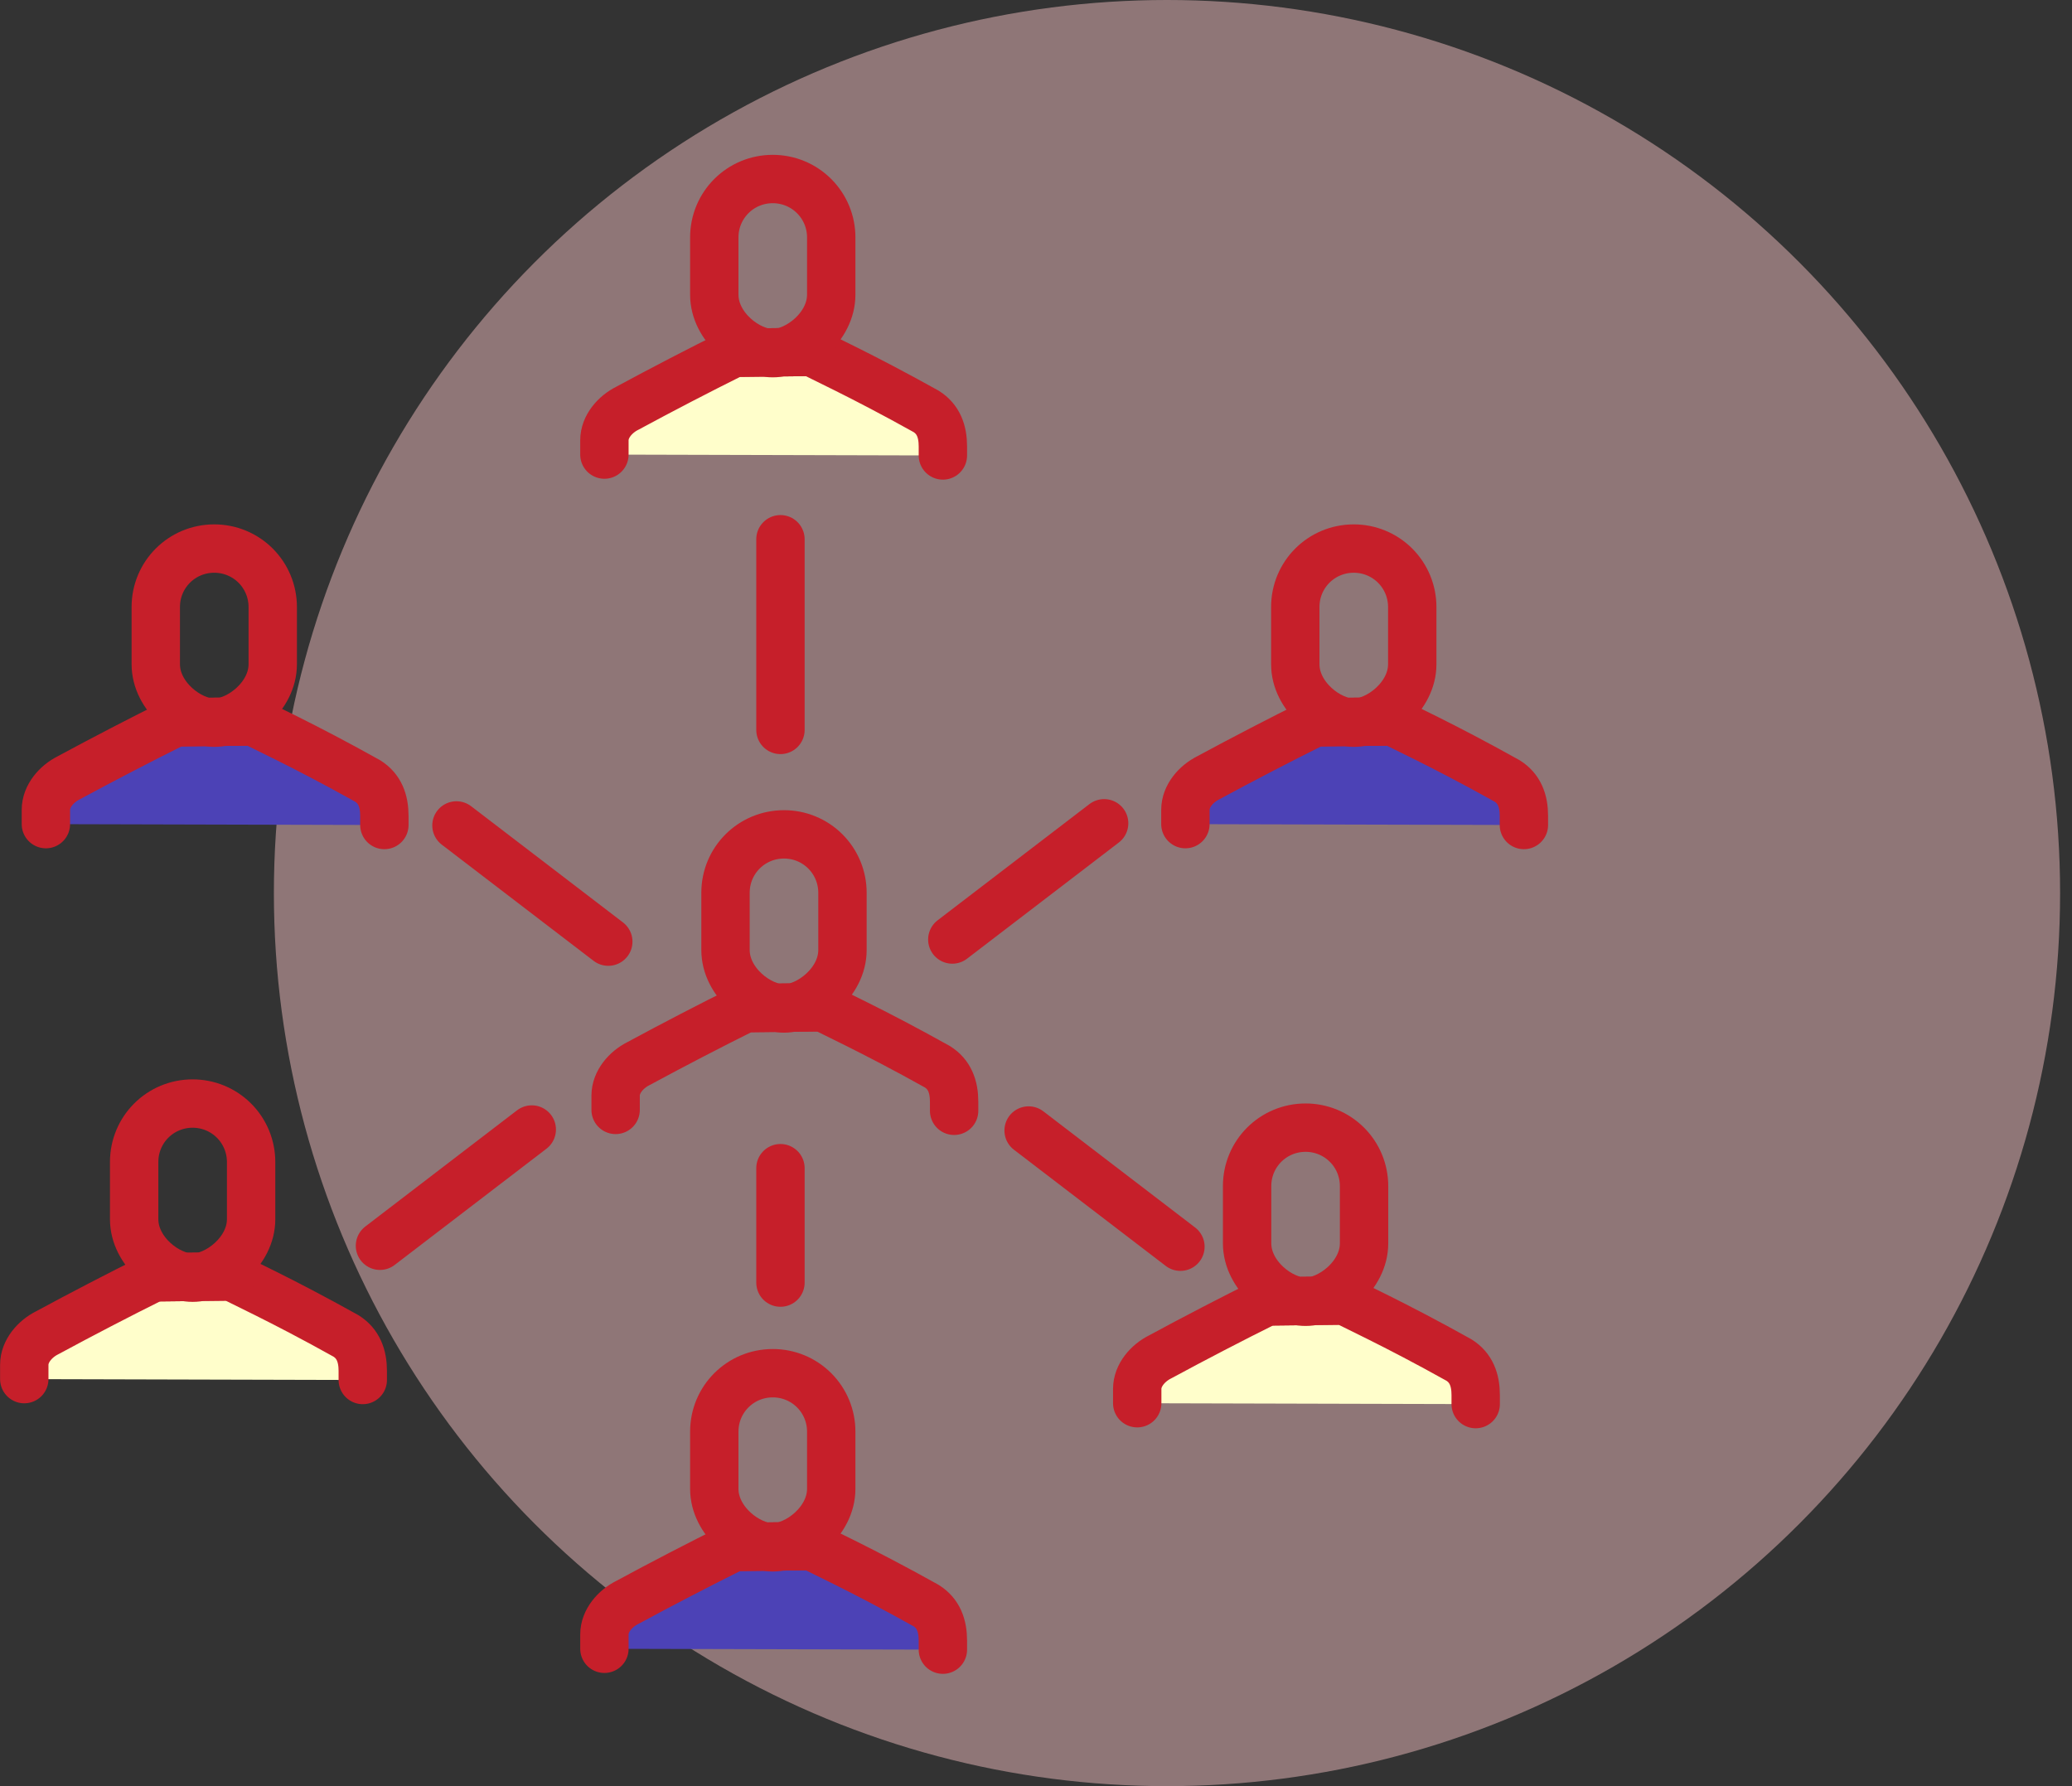 <svg width="87" height="75" viewBox="0 0 87 75" fill="none" xmlns="http://www.w3.org/2000/svg">
<rect x="0" y="0" width="87" height="75" fill="#333333" stroke="none"/>
<circle opacity="0.5" cx="49" cy="37.5" r="37.5" fill="#EDBABD"/>
<g clip-path="url(#clip0_176_2072)">
<path d="M15.954 52.309L22.328 47.428M19.166 34.66L25.541 39.539M46.361 34.57L39.986 39.45M49.564 52.349L43.19 47.47M32.77 30.649V22.643M32.77 49.052V53.856" stroke="#C61F2A" stroke-width="2.031" stroke-linecap="round" stroke-linejoin="round"/>
<path d="M47.75 58.921V58.321C47.75 57.744 48.199 57.232 48.711 56.976C50.195 56.174 51.692 55.397 53.202 54.646L56.456 54.609C56.648 54.737 58.506 55.57 61.258 57.107C61.77 57.427 61.962 57.94 61.962 58.578V58.958" fill="#FFFECB"/>
<path d="M47.75 58.921V58.321C47.75 57.744 48.199 57.232 48.711 56.976C50.195 56.174 51.692 55.397 53.202 54.646L56.456 54.609C56.648 54.737 58.506 55.57 61.258 57.107C61.77 57.427 61.962 57.94 61.962 58.578V58.958" stroke="#C61F2A" stroke-width="2.031" stroke-linecap="round" stroke-linejoin="round"/>
<path d="M53.202 54.646L56.456 54.609M54.819 47.35C53.458 47.35 52.364 48.444 52.364 49.803V52.207C52.364 53.568 53.764 54.661 54.819 54.661C55.875 54.661 57.275 53.566 57.275 52.207V49.805C57.275 49.482 57.212 49.163 57.089 48.865C56.966 48.566 56.785 48.296 56.557 48.068C56.329 47.84 56.058 47.659 55.76 47.536C55.462 47.413 55.142 47.349 54.819 47.35Z" stroke="#C61F2A" stroke-width="2.031" stroke-linecap="round" stroke-linejoin="round"/>
<path d="M49.773 34.605V34.004C49.773 33.428 50.222 32.915 50.734 32.659C52.218 31.857 53.715 31.081 55.225 30.329L58.479 30.293C58.672 30.421 60.529 31.253 63.281 32.791C63.793 33.111 63.986 33.623 63.986 34.262V34.642" fill="#4C42B6"/>
<path d="M49.773 34.605V34.004C49.773 33.428 50.222 32.915 50.734 32.659C52.218 31.857 53.715 31.081 55.225 30.329L58.479 30.293C58.672 30.421 60.529 31.253 63.281 32.791C63.793 33.111 63.986 33.623 63.986 34.262V34.642" stroke="#C61F2A" stroke-width="2.031" stroke-linecap="round" stroke-linejoin="round"/>
<path d="M55.225 30.33L58.479 30.293M56.843 23.034C55.481 23.034 54.387 24.128 54.387 25.487V27.891C54.387 29.252 55.787 30.346 56.843 30.346C57.898 30.346 59.298 29.25 59.298 27.891V25.489C59.298 25.166 59.235 24.847 59.112 24.549C58.989 24.251 58.808 23.98 58.58 23.752C58.352 23.524 58.081 23.343 57.783 23.22C57.485 23.096 57.165 23.034 56.843 23.034Z" stroke="#C61F2A" stroke-width="2.031" stroke-linecap="round" stroke-linejoin="round"/>
<path d="M25.378 19.088V18.488C25.378 17.911 25.826 17.399 26.339 17.143C27.823 16.341 29.32 15.564 30.83 14.813L34.084 14.776C34.276 14.904 36.134 15.737 38.886 17.274C39.398 17.594 39.59 18.107 39.59 18.745V19.125" fill="#FFFECB"/>
<path d="M25.378 19.088V18.488C25.378 17.911 25.826 17.399 26.339 17.143C27.823 16.341 29.32 15.564 30.83 14.813L34.084 14.776C34.276 14.904 36.134 15.737 38.886 17.274C39.398 17.594 39.59 18.107 39.59 18.745V19.125" stroke="#C61F2A" stroke-width="2.031" stroke-linecap="round" stroke-linejoin="round"/>
<path d="M30.83 14.813L34.084 14.776M32.447 7.517C31.086 7.517 29.992 8.611 29.992 9.97V12.374C29.992 13.735 31.392 14.829 32.447 14.829C33.503 14.829 34.902 13.733 34.902 12.374V9.972C34.903 9.649 34.84 9.33 34.717 9.032C34.594 8.734 34.413 8.463 34.185 8.235C33.957 8.007 33.686 7.826 33.388 7.703C33.089 7.58 32.77 7.517 32.447 7.517Z" stroke="#C61F2A" stroke-width="2.031" stroke-linecap="round" stroke-linejoin="round"/>
<path d="M1.927 34.605V34.004C1.927 33.428 2.376 32.915 2.888 32.659C4.372 31.857 5.869 31.081 7.379 30.329L10.633 30.293C10.825 30.421 12.683 31.253 15.435 32.791C15.947 33.111 16.139 33.623 16.139 34.262V34.642" fill="#4C42B6"/>
<path d="M1.927 34.605V34.004C1.927 33.428 2.376 32.915 2.888 32.659C4.372 31.857 5.869 31.081 7.379 30.329L10.633 30.293C10.825 30.421 12.683 31.253 15.435 32.791C15.947 33.111 16.139 33.623 16.139 34.262V34.642" stroke="#C61F2A" stroke-width="2.031" stroke-linecap="round" stroke-linejoin="round"/>
<path d="M7.379 30.33L10.633 30.293M8.996 23.034C7.635 23.034 6.541 24.128 6.541 25.487V27.891C6.541 29.252 7.941 30.346 8.996 30.346C10.052 30.346 11.452 29.25 11.452 27.891V25.489C11.452 25.166 11.389 24.847 11.266 24.549C11.143 24.251 10.962 23.98 10.734 23.752C10.506 23.524 10.235 23.343 9.937 23.22C9.639 23.096 9.319 23.034 8.996 23.034Z" stroke="#C61F2A" stroke-width="2.031" stroke-linecap="round" stroke-linejoin="round"/>
<path d="M1.019 57.909V57.309C1.019 56.733 1.468 56.22 1.98 55.964C3.464 55.162 4.961 54.385 6.471 53.634L9.725 53.597C9.917 53.725 11.775 54.558 14.527 56.095C15.039 56.416 15.232 56.928 15.232 57.567V57.946" fill="#FFFECB"/>
<path d="M1.019 57.909V57.309C1.019 56.733 1.468 56.22 1.98 55.964C3.464 55.162 4.961 54.385 6.471 53.634L9.725 53.597C9.917 53.725 11.775 54.558 14.527 56.095C15.039 56.416 15.232 56.928 15.232 57.567V57.946" stroke="#C61F2A" stroke-width="2.031" stroke-linecap="round" stroke-linejoin="round"/>
<path d="M6.471 53.634L9.725 53.597M8.088 46.338C6.727 46.338 5.633 47.432 5.633 48.791V51.195C5.633 52.556 7.033 53.65 8.088 53.65C9.144 53.65 10.544 52.554 10.544 51.195V48.793C10.544 48.471 10.481 48.151 10.358 47.853C10.235 47.555 10.054 47.284 9.826 47.056C9.598 46.828 9.327 46.647 9.029 46.524C8.731 46.401 8.411 46.338 8.088 46.338Z" stroke="#C61F2A" stroke-width="2.031" stroke-linecap="round" stroke-linejoin="round"/>
<path d="M25.378 69.232V68.631C25.378 68.055 25.826 67.542 26.339 67.286C27.823 66.484 29.32 65.708 30.83 64.956L34.084 64.919C34.276 65.047 36.134 65.88 38.886 67.418C39.398 67.738 39.59 68.25 39.59 68.889V69.269" fill="#4C42B6"/>
<path d="M25.378 69.232V68.631C25.378 68.055 25.826 67.542 26.339 67.286C27.823 66.484 29.32 65.708 30.83 64.956L34.084 64.919C34.276 65.047 36.134 65.88 38.886 67.418C39.398 67.738 39.59 68.25 39.59 68.889V69.269" stroke="#C61F2A" stroke-width="2.031" stroke-linecap="round" stroke-linejoin="round"/>
<path d="M30.83 64.956L34.084 64.919M32.447 57.661C31.086 57.661 29.992 58.754 29.992 60.114V62.517C29.992 63.878 31.392 64.972 32.447 64.972C33.503 64.972 34.902 63.877 34.902 62.517V60.115C34.903 59.793 34.84 59.473 34.717 59.175C34.594 58.877 34.413 58.606 34.185 58.378C33.957 58.15 33.686 57.969 33.388 57.846C33.089 57.723 32.77 57.66 32.447 57.661Z" stroke="#C61F2A" stroke-width="2.031" stroke-linecap="round" stroke-linejoin="round"/>
<path d="M25.849 46.605V46.005C25.849 45.428 26.298 44.916 26.81 44.66C28.294 43.858 29.791 43.081 31.301 42.33L34.555 42.293C34.748 42.421 36.605 43.254 39.357 44.791C39.869 45.111 40.062 45.624 40.062 46.263V46.642" stroke="#C61F2A" stroke-width="2.031" stroke-linecap="round" stroke-linejoin="round"/>
<path d="M31.301 42.33L34.555 42.293M32.919 35.035C31.557 35.035 30.463 36.128 30.463 37.488V39.891C30.463 41.252 31.863 42.346 32.919 42.346C33.974 42.346 35.374 41.251 35.374 39.891V37.489C35.374 37.167 35.311 36.847 35.188 36.549C35.065 36.251 34.884 35.98 34.656 35.752C34.428 35.524 34.157 35.343 33.859 35.22C33.561 35.097 33.241 35.034 32.919 35.035Z" stroke="#C61F2A" stroke-width="2.031" stroke-linecap="round" stroke-linejoin="round"/>
</g>
<defs>
<clipPath id="clip0_176_2072">
<rect width="65" height="65" fill="white" transform="translate(0 6.5)"/>
</clipPath>
</defs>
</svg>
